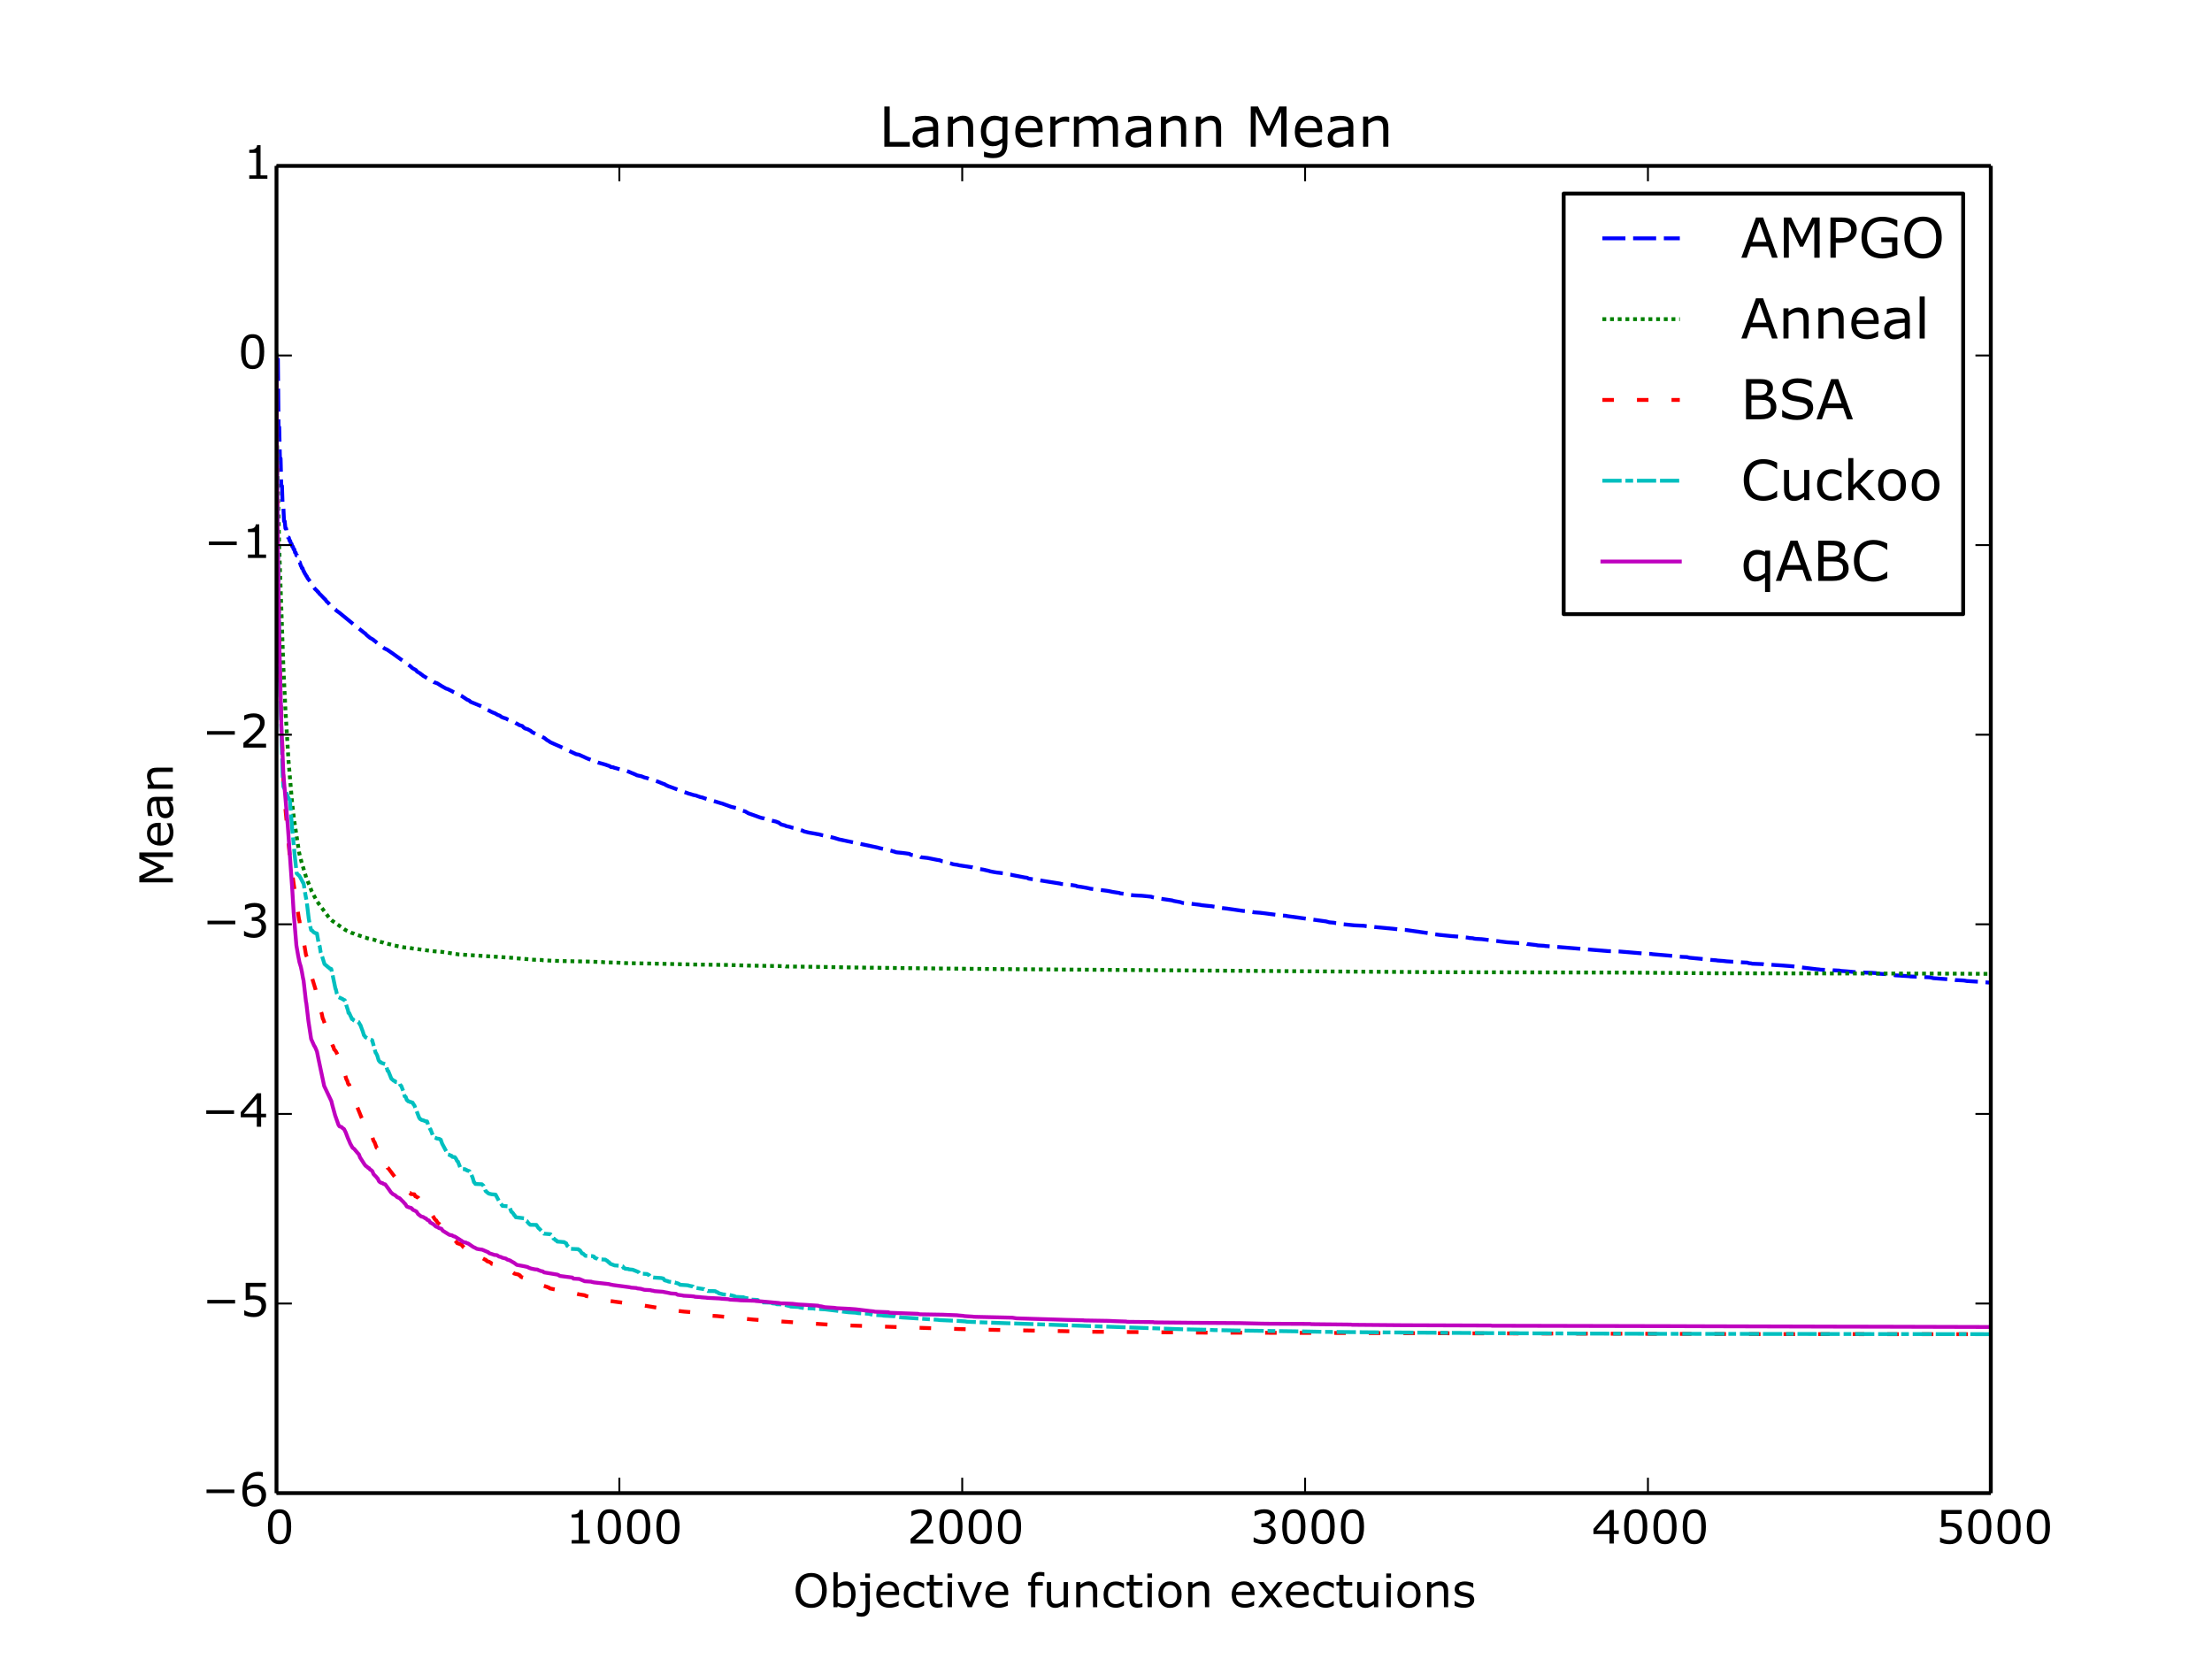 <?xml version="1.0" encoding="utf-8" standalone="no"?>
<!DOCTYPE svg PUBLIC "-//W3C//DTD SVG 1.1//EN"
  "http://www.w3.org/Graphics/SVG/1.1/DTD/svg11.dtd">
<!-- Created with matplotlib (http://matplotlib.org/) -->
<svg height="432pt" version="1.1" viewBox="0 0 576 432" width="576pt" xmlns="http://www.w3.org/2000/svg" xmlns:xlink="http://www.w3.org/1999/xlink">
 <defs>
  <style type="text/css">
*{stroke-linecap:butt;stroke-linejoin:round;}
  </style>
 </defs>
 <g id="figure_1">
  <g id="patch_1">
   <path d="
M0 432
L576 432
L576 0
L0 0
z
" style="fill:#ffffff;"/>
  </g>
  <g id="axes_1">
   <g id="patch_2">
    <path d="
M72 388.8
L518.4 388.8
L518.4 43.2
L72 43.2
z
" style="fill:#ffffff;"/>
   </g>
   <g id="line2d_1">
    <path clip-path="url(#p7ff5b81e1d)" d="
M72 93.554
L72.357 93.554
L72.536 111.234
L72.714 111.234
L72.893 119.381
L73.071 119.381
L73.25 126.55
L73.428 126.55
L73.607 132.015
L73.786 132.015
L73.964 135.744
L74.143 135.744
L74.321 137.604
L74.5 137.604
L74.678 138.954
L74.857 138.954
L75.035 140.006
L75.214 140.007
L75.393 140.781
L75.571 140.824
L75.75 141.612
L75.928 141.613
L76.107 142.324
L76.285 142.351
L76.464 143.041
L76.643 143.045
L76.821 143.87
L77 143.91
L77.178 144.615
L77.357 144.615
L77.535 145.272
L77.714 145.316
L77.982 146.418
L78.071 146.421
L78.339 147.334
L78.428 147.367
L78.607 147.942
L78.785 147.955
L79.053 148.78
L79.142 148.792
L79.41 149.439
L79.499 149.458
L79.767 150.015
L79.857 150.015
L80.124 150.64
L80.214 150.663
L81.285 152.237
L81.374 152.256
L81.642 152.793
L81.821 153.037
L81.999 153.336
L82.178 153.491
L82.356 153.671
L82.535 153.814
L82.714 154.09
L82.892 154.18
L83.16 154.587
L83.517 154.917
L84.588 156.023
L84.678 156.057
L85.035 156.597
L85.392 156.895
L85.928 157.525
L86.195 157.679
L86.463 158.066
L86.642 158.194
L87.356 158.69
L87.535 158.959
L88.427 159.593
L92.267 162.742
L92.445 162.862
L94.856 164.801
L95.124 164.966
L95.391 165.285
L95.659 165.522
L96.373 166.113
L97.177 166.56
L97.445 166.834
L97.623 166.925
L98.248 167.486
L99.141 168.078
L99.588 168.468
L100.123 168.857
L100.48 169.022
L100.837 169.192
L102.087 170.047
L106.908 173.516
L107.355 173.954
L108.337 174.509
L108.605 174.882
L108.873 175.04
L109.23 175.248
L109.408 175.338
L109.676 175.609
L109.855 175.672
L110.123 175.941
L111.551 176.793
L111.997 177.187
L112.444 177.358
L112.712 177.445
L112.98 177.636
L113.426 177.786
L113.872 177.941
L115.033 178.673
L115.212 178.773
L116.194 179.328
L116.551 179.417
L117.801 180.044
L117.979 180.163
L120.211 181.24
L121.64 182.196
L122.175 182.416
L122.532 182.757
L125.747 184.082
L126.104 184.331
L126.372 184.402
L126.639 184.743
L127.532 185.116
L127.711 185.248
L128.157 185.448
L128.425 185.586
L128.782 185.685
L129.318 185.993
L129.675 186.192
L130.121 186.34
L130.568 186.686
L130.925 186.834
L131.193 186.949
L131.639 187.061
L131.907 187.183
L132.085 187.302
L132.621 187.502
L132.978 187.61
L133.514 187.888
L133.871 188.014
L134.317 188.298
L134.942 188.634
L135.21 188.815
L136.014 189.052
L136.371 189.459
L136.46 189.473
L136.639 189.66
L137.532 189.937
L137.71 190.069
L138.156 190.282
L138.335 190.453
L138.692 190.729
L139.674 191.159
L139.942 191.337
L140.835 191.698
L141.013 191.774
L141.281 191.92
L141.728 192.155
L142.442 192.724
L142.888 192.972
L143.335 193.294
L147.799 195.278
L148.067 195.477
L150.031 196.39
L150.745 196.519
L152.173 197.155
L152.441 197.292
L152.977 197.527
L155.388 198.428
L155.834 198.595
L157.441 199.047
L158.78 199.503
L159.048 199.721
L159.673 199.795
L159.941 199.92
L162.351 200.582
L163.155 200.724
L165.565 201.726
L165.833 201.881
L167.083 202.16
L167.797 202.451
L168.512 202.62
L168.958 202.805
L169.672 203.064
L170.119 203.177
L171.369 203.55
L172.351 203.956
L172.797 204.128
L173.065 204.207
L173.422 204.458
L173.69 204.549
L173.868 204.664
L179.404 206.673
L179.761 206.757
L180.564 207.018
L181.1 207.117
L181.368 207.196
L181.547 207.273
L182.439 207.581
L182.886 207.662
L183.421 207.861
L184.314 208.146
L184.582 208.228
L185.028 208.329
L187.618 209.13
L187.975 209.216
L190.475 210.121
L191.814 210.418
L192.171 210.629
L192.439 210.769
L192.974 210.936
L193.242 211.082
L194.046 211.285
L194.849 211.771
L196.635 212.403
L197.438 212.7
L198.153 212.948
L198.51 213.033
L198.867 213.088
L199.76 213.376
L200.117 213.477
L201.545 213.823
L201.813 213.877
L202.17 213.969
L202.438 214.112
L202.706 214.166
L203.42 214.692
L204.045 214.855
L204.402 214.939
L204.581 215.064
L204.938 215.163
L205.741 215.346
L206.188 215.502
L206.456 215.562
L207.081 215.678
L209.134 216.349
L209.313 216.483
L210.652 216.809
L212.17 217.068
L212.705 217.176
L213.062 217.228
L213.42 217.307
L214.044 217.477
L214.491 217.554
L214.848 217.703
L215.741 217.791
L216.098 217.908
L217.169 218.169
L218.508 218.582
L228.508 220.694
L228.954 220.83
L232.258 221.576
L232.615 221.714
L232.883 221.729
L233.15 221.884
L233.597 221.961
L235.025 222.101
L235.74 222.189
L236.811 222.341
L237.168 222.585
L237.704 222.685
L239.489 222.997
L239.846 223.229
L241.543 223.413
L243.953 223.896
L244.668 224.008
L245.382 224.274
L246.007 224.357
L246.185 224.436
L246.632 224.547
L246.9 224.694
L247.257 224.764
L247.703 224.879
L248.06 225.002
L248.328 225.075
L249.31 225.203
L249.756 225.321
L253.149 225.839
L253.506 225.941
L254.22 226.164
L256.006 226.438
L257.524 226.787
L257.881 226.904
L258.863 227.091
L259.577 227.207
L260.559 227.312
L260.827 227.364
L261.809 227.456
L262.166 227.59
L263.148 227.74
L263.416 227.822
L266.809 228.479
L267.434 228.564
L267.88 228.797
L268.595 228.907
L270.291 229.058
L270.559 229.206
L276.094 230.091
L276.273 230.178
L277.79 230.279
L278.594 230.386
L280.201 230.647
L280.469 230.796
L281.54 230.953
L282.165 231.056
L282.79 231.168
L283.504 231.31
L283.861 231.41
L288.147 231.943
L288.683 232.032
L289.308 232.157
L289.575 232.227
L291.45 232.517
L291.718 232.637
L293.057 232.791
L293.682 232.971
L295.2 233.143
L297.343 233.253
L299.128 233.428
L299.843 233.511
L300.021 233.613
L301.539 233.872
L301.717 233.958
L302.521 234.068
L305.199 234.459
L305.646 234.604
L307.431 234.926
L307.878 235.113
L309.217 235.222
L312.431 235.609
L312.967 235.719
L315.556 235.985
L315.913 236.054
L316.984 236.196
L317.163 236.274
L317.877 236.397
L318.413 236.473
L319.395 236.58
L323.68 237.198
L325.287 237.307
L326.18 237.468
L326.448 237.551
L328.144 237.68
L333.59 238.377
L334.84 238.466
L335.197 238.551
L344.572 239.832
L345.286 239.929
L346.179 240.171
L347.34 240.27
L347.875 240.385
L348.5 240.455
L348.768 240.531
L349.482 240.642
L352.696 240.959
L355.107 241.066
L355.821 241.167
L356.982 241.278
L357.428 241.317
L358.232 241.423
L362.696 241.836
L363.856 241.969
L364.035 242.047
L366.088 242.158
L373.409 243.202
L373.677 243.282
L374.748 243.431
L377.963 243.758
L379.48 243.869
L379.837 243.906
L380.998 244.004
L381.355 244.072
L382.248 244.17
L382.605 244.252
L383.498 244.314
L383.855 244.411
L384.212 244.464
L385.908 244.563
L392.426 245.365
L393.854 245.462
L394.301 245.499
L395.194 245.554
L395.461 245.613
L397.426 245.708
L397.693 245.813
L400.015 246.09
L400.461 246.183
L402.068 246.277
L402.425 246.342
L404.032 246.45
L418.406 247.634
L418.764 247.666
L421.799 247.772
L427.424 248.246
L427.959 248.293
L429.924 248.397
L430.37 248.469
L436.084 248.963
L436.441 249.031
L437.602 249.125
L437.959 249.162
L439.298 249.221
L439.566 249.3
L439.923 249.392
L444.744 249.847
L445.726 249.971
L446.887 250.053
L447.244 250.12
L448.762 250.229
L449.565 250.325
L451.261 250.436
L451.797 250.468
L453.226 250.554
L453.761 250.601
L455.011 250.661
L455.368 250.799
L455.993 250.867
L456.261 250.949
L458.94 251.054
L459.297 251.118
L461.172 251.214
L462.064 251.282
L463.85 251.392
L466.618 251.607
L472.956 252.376
L473.76 252.449
L474.117 252.507
L477.063 252.612
L477.331 252.656
L478.938 252.735
L479.385 252.827
L480.813 252.929
L482.063 253.04
L483.402 253.172
L484.652 253.228
L487.509 253.323
L487.866 253.36
L488.58 253.406
L488.759 253.5
L489.92 253.6
L490.812 253.646
L491.705 253.756
L492.33 253.853
L493.223 253.905
L493.491 253.973
L494.919 254.056
L495.366 254.093
L497.062 254.196
L497.598 254.274
L500.187 254.363
L500.544 254.402
L502.597 254.499
L503.49 254.727
L508.044 255.053
L509.026 255.155
L509.293 255.21
L511.168 255.301
L511.525 255.335
L512.15 255.455
L514.204 255.581
L515.989 255.679
L516.347 255.749
L517.864 255.852
L518.311 255.899
L518.311 255.899" style="fill:none;stroke:#0000ff;stroke-dasharray:6,2;stroke-dashoffset:0.0;"/>
   </g>
   <g id="line2d_2">
    <path clip-path="url(#p7ff5b81e1d)" d="
M72 91.989
L72.089 110.734
L72.179 117.935
L72.714 142.804
L73.786 173.647
L74.321 184.716
L75.125 198.074
L76.018 208.558
L76.196 210.128
L76.553 213.236
L76.821 215.032
L77.892 222.044
L78.517 224.47
L79.767 228.615
L80.392 230.112
L80.66 230.677
L81.107 231.967
L81.642 233.017
L82.624 234.789
L82.892 235.168
L83.249 235.68
L85.66 238.929
L85.928 239.258
L86.463 239.732
L89.945 242.167
L91.463 242.895
L92.177 243.116
L92.534 243.302
L94.409 243.887
L94.588 244.014
L95.213 244.161
L95.481 244.278
L96.106 244.431
L97.356 244.695
L98.873 245.226
L99.766 245.439
L100.123 245.583
L100.659 245.666
L101.016 245.776
L101.998 246.01
L102.266 246.127
L105.212 246.695
L106.641 246.805
L107.266 246.95
L111.372 247.497
L113.158 247.721
L115.122 247.872
L119.408 248.523
L133.603 249.424
L133.871 249.495
L135.567 249.623
L135.924 249.661
L138.156 249.81
L138.424 249.89
L141.103 249.983
L141.371 250.047
L143.87 250.178
L146.995 250.269
L153.691 250.396
L154.138 250.427
L156.816 250.518
L157.352 250.577
L161.101 250.687
L162.976 250.792
L169.226 250.902
L181.189 251.164
L189.314 251.272
L190.207 251.294
L193.689 251.4
L194.671 251.435
L204.402 251.59
L204.67 251.665
L213.241 251.772
L216.098 251.819
L222.258 251.932
L242.793 252.177
L257.524 252.32
L259.577 252.341
L372.516 253.152
L423.317 253.263
L445.28 253.437
L509.918 253.54
L511.168 253.556
L518.311 253.589
L518.311 253.589" style="fill:none;stroke:#008000;stroke-dasharray:1,1;stroke-dashoffset:0.0;"/>
   </g>
   <g id="line2d_3">
    <path clip-path="url(#p7ff5b81e1d)" d="
M72 93.688
L72.089 117.248
L72.268 135.992
L72.803 171.635
L73.875 205.723
L75.393 222.236
L75.928 226.46
L76.285 228.771
L76.464 230.091
L77.892 239.585
L77.982 239.742
L78.16 241.751
L78.339 242.501
L78.607 243.364
L78.696 243.551
L79.053 245.431
L79.142 245.477
L79.678 248.645
L79.946 249.239
L80.124 250.526
L80.214 250.638
L80.571 252.678
L80.749 253.108
L80.928 253.57
L82.178 257.684
L82.267 258.113
L82.446 259.551
L82.803 260.522
L82.981 261.6
L83.16 261.93
L83.606 263.475
L83.785 263.985
L84.053 265.288
L84.142 265.337
L84.678 266.847
L85.303 268.982
L85.392 269.084
L85.749 270.084
L85.928 270.16
L86.374 271.589
L86.731 272.542
L86.82 272.546
L86.999 273.26
L87.178 273.417
L87.445 273.745
L87.981 274.778
L88.517 276.589
L88.695 276.722
L89.142 277.614
L90.213 281.082
L90.392 281.34
L90.659 282.234
L90.838 282.441
L90.927 282.455
L91.106 283.018
L91.374 283.454
L91.642 284.471
L91.731 284.523
L92.177 285.607
L92.356 286.601
L92.981 288.337
L93.07 288.379
L94.141 291.03
L94.588 291.934
L94.766 291.95
L94.945 292.383
L95.749 293.758
L95.927 294.483
L96.016 294.483
L96.195 294.715
L96.284 294.794
L96.731 295.878
L96.998 296.243
L97.266 297.048
L97.534 297.443
L98.07 298.882
L98.159 298.903
L98.516 299.398
L98.784 300.418
L99.052 300.609
L99.23 300.708
L100.034 301.653
L100.123 301.684
L100.212 302.035
L100.391 302.947
L100.57 303.352
L100.659 303.397
L100.927 304.119
L101.105 304.211
L102.891 306.572
L103.427 307.1
L103.605 307.284
L103.694 307.298
L103.873 307.599
L104.052 308.033
L104.766 309
L104.944 309.329
L105.837 309.915
L106.105 310.404
L106.194 310.404
L106.462 310.564
L106.73 310.602
L106.998 310.929
L107.891 310.991
L108.158 311.518
L108.337 311.532
L108.605 311.758
L108.873 311.839
L109.051 312.069
L110.39 313.348
L110.658 313.616
L110.748 313.628
L110.926 313.816
L111.105 314.461
L111.194 314.52
L111.372 314.75
L111.551 314.768
L113.158 317.373
L113.337 317.611
L113.515 317.785
L113.604 317.792
L113.962 318.424
L114.229 318.576
L114.497 318.863
L115.212 319.58
L115.926 320.649
L116.015 320.662
L116.372 321.202
L116.64 321.343
L116.819 321.528
L117.176 322.166
L117.711 322.435
L117.89 322.666
L118.247 322.785
L118.604 323.144
L118.783 323.372
L118.872 323.393
L119.051 323.717
L119.765 323.952
L120.122 324.126
L120.211 324.136
L120.479 324.546
L120.568 324.553
L120.747 324.842
L121.104 325.052
L121.372 325.388
L121.908 325.504
L122.175 325.63
L122.622 325.787
L122.89 325.924
L123.425 326.007
L123.604 326.302
L123.782 326.547
L124.05 326.804
L124.586 326.962
L124.675 326.969
L124.854 327.24
L125.032 327.344
L125.3 327.433
L126.282 328.001
L126.461 328.026
L126.639 328.241
L126.729 328.264
L126.907 328.455
L127.354 328.565
L127.711 328.779
L127.889 328.885
L128.068 329.115
L128.425 329.178
L128.604 329.332
L128.693 329.336
L128.871 329.577
L129.496 329.783
L130.478 329.981
L130.657 330.167
L131.103 330.415
L131.282 330.451
L131.46 330.728
L131.728 330.813
L131.907 330.94
L132.71 331.04
L133.603 331.382
L133.96 331.648
L134.496 331.779
L135.032 331.888
L135.21 332.067
L135.389 332.09
L135.567 332.402
L135.835 332.57
L136.282 332.711
L136.549 332.816
L136.639 332.816
L136.817 333.043
L137.532 333.15
L138.067 333.33
L138.603 333.587
L138.871 333.705
L139.049 333.987
L139.228 334.054
L139.496 334.129
L139.942 334.238
L142.978 335.301
L143.156 335.504
L146.192 336.1
L146.37 336.257
L146.995 336.35
L147.442 336.476
L148.513 336.689
L149.674 336.777
L150.834 337.06
L152.084 337.251
L152.352 337.311
L152.531 337.457
L153.959 337.778
L154.584 337.905
L154.763 337.919
L154.941 338.093
L156.37 338.311
L158.155 338.652
L158.691 338.75
L165.476 339.687
L166.637 339.797
L170.565 340.432
L171.012 340.504
L174.404 340.832
L175.208 341.015
L175.386 341.229
L178.154 341.538
L179.493 341.645
L179.94 341.685
L180.118 341.873
L180.386 341.984
L181.279 342.059
L182.707 342.208
L182.886 342.323
L183.511 342.394
L183.868 342.453
L184.671 342.582
L186.636 342.695
L196.099 343.608
L197.528 343.714
L214.937 344.872
L216.634 344.985
L217.437 345.02
L220.651 345.126
L222.258 345.186
L244.043 345.907
L248.06 346.02
L249.756 346.081
L255.292 346.205
L255.917 346.239
L275.737 346.61
L276.808 346.628
L281.808 346.736
L282.165 346.774
L296.807 346.88
L298.771 346.897
L313.592 347.013
L460.279 347.403
L518.311 347.424
L518.311 347.424" style="fill:none;stroke:#ff0000;stroke-dasharray:3,6;stroke-dashoffset:0.0;"/>
   </g>
   <g id="line2d_4">
    <path clip-path="url(#p7ff5b81e1d)" d="
M72 92.526
L72.089 114.711
L72.268 135.634
L72.803 173.014
L73.428 196.298
L73.607 202.1
L73.786 204.814
L74.5 206.278
L74.768 206.907
L74.946 207.482
L75.035 207.604
L75.214 207.985
L75.482 208.323
L76.196 217.298
L76.285 217.827
L76.732 222.667
L77.267 227.46
L77.625 227.785
L77.803 227.975
L77.892 227.976
L78.25 228.57
L78.964 229.968
L79.053 229.968
L79.499 232.833
L79.857 234.711
L80.124 236.914
L80.392 239.178
L80.66 240.722
L81.017 242.19
L81.374 242.395
L81.642 242.731
L81.821 242.799
L81.999 242.946
L82.446 243.045
L82.535 243.083
L82.981 245.68
L83.249 246.401
L83.517 248.056
L83.963 249.314
L84.499 251.046
L85.035 251.508
L85.124 251.524
L85.303 251.74
L85.66 251.983
L85.838 252.196
L86.195 252.272
L86.285 252.383
L86.463 253.427
L86.553 253.617
L87.356 257.494
L87.445 257.578
L87.713 258.74
L88.07 259.624
L89.052 260.067
L89.677 260.447
L89.767 260.452
L90.481 262.706
L90.57 262.895
L90.749 263.771
L90.927 263.777
L91.195 264.366
L91.374 264.753
L91.463 264.89
L91.642 265.363
L91.909 265.409
L92.088 265.682
L92.356 265.837
L92.891 265.946
L93.249 266.058
L93.338 266.097
L93.784 266.866
L93.874 266.968
L94.052 267.479
L94.499 268.688
L94.766 269.584
L94.945 269.743
L95.124 270.062
L95.838 270.428
L96.106 270.539
L96.284 270.625
L96.909 270.855
L97.802 274.109
L97.891 274.187
L98.07 274.521
L98.248 274.899
L98.605 276.111
L98.963 276.566
L99.141 276.566
L99.32 276.766
L100.302 277.096
L100.659 277.915
L100.927 278.835
L101.105 278.896
L101.909 280.893
L102.534 281.428
L102.802 281.493
L102.98 281.725
L103.784 281.86
L103.962 282.022
L104.052 282.022
L104.23 282.537
L104.498 282.795
L105.034 284.187
L105.391 285.517
L105.659 285.644
L105.926 286.442
L106.016 286.442
L106.284 286.778
L106.551 286.801
L106.73 286.953
L107.087 286.983
L107.266 287.108
L107.444 287.118
L107.623 287.506
L107.891 287.82
L108.426 289.171
L109.14 291.033
L109.319 291.305
L109.498 291.465
L109.587 291.468
L109.765 291.621
L110.301 291.756
L110.837 291.998
L111.194 292.004
L111.283 292.232
L111.462 292.849
L111.997 294.026
L112.087 294.046
L112.89 296.132
L113.515 296.346
L113.783 296.472
L114.408 296.562
L114.587 296.709
L114.765 296.756
L115.122 297.783
L116.64 300.629
L116.908 300.695
L117.176 300.803
L117.354 300.93
L117.533 300.93
L117.801 301.25
L118.426 301.316
L118.783 301.803
L118.961 302.212
L119.14 302.447
L119.229 302.447
L119.943 304.278
L120.3 304.397
L121.104 304.461
L121.283 304.627
L121.461 304.641
L121.64 304.803
L122.086 304.915
L122.265 305.009
L122.532 305.608
L122.622 305.611
L123.068 306.645
L123.425 307.851
L123.515 307.86
L123.782 308.301
L125.479 308.371
L125.925 308.798
L126.461 310.151
L127.175 310.746
L127.354 310.833
L128.068 310.993
L129.05 311.074
L129.943 312.767
L130.211 313.072
L130.389 313.374
L130.836 314.004
L132.175 314.109
L132.621 314.154
L133.157 315.553
L133.425 315.72
L133.692 316.063
L133.871 316.392
L133.96 316.396
L134.317 316.97
L136.549 317.255
L136.728 317.42
L137.085 317.91
L137.174 317.949
L137.532 318.42
L137.71 318.613
L138.067 318.934
L139.674 318.962
L140.21 319.785
L140.388 319.886
L141.638 321.248
L143.335 321.388
L143.87 321.871
L143.96 321.984
L144.138 322.538
L144.317 322.576
L144.585 322.898
L144.852 322.978
L145.12 323.306
L145.835 323.354
L146.906 323.443
L147.084 323.584
L147.442 323.763
L147.709 324.428
L147.888 324.477
L148.067 324.657
L148.245 324.759
L148.334 324.783
L148.513 325.197
L150.566 325.278
L150.745 325.473
L151.013 325.568
L151.548 326.381
L151.816 326.428
L152.441 327.011
L154.316 327.098
L154.673 327.221
L154.852 327.519
L155.477 327.774
L155.655 327.905
L157.62 328.004
L158.066 328.314
L158.155 328.335
L158.423 328.656
L158.602 328.667
L158.869 329.061
L160.03 329.505
L161.548 329.615
L162.173 329.758
L162.351 330.147
L162.619 330.206
L162.798 330.37
L163.601 330.448
L163.78 330.534
L164.762 330.631
L166.28 331.246
L166.548 331.627
L168.512 331.75
L168.78 331.932
L169.047 332.047
L169.315 332.444
L169.583 332.56
L170.297 332.676
L172.261 332.807
L172.529 332.902
L172.708 332.904
L173.065 333.393
L173.779 333.581
L173.868 333.581
L174.047 333.713
L175.743 333.945
L176.011 334.069
L176.458 334.17
L176.904 334.39
L177.083 334.558
L178.779 334.662
L179.225 334.715
L179.493 334.821
L180.386 334.985
L180.475 335.029
L180.654 335.281
L183.332 335.69
L183.511 335.848
L184.046 336.045
L184.314 336.181
L186.011 336.203
L186.278 336.228
L186.457 336.373
L186.993 336.57
L187.171 336.759
L187.528 336.854
L188.332 337.062
L189.76 337.164
L190.653 337.351
L191.1 337.483
L191.278 337.504
L191.457 337.691
L192.082 337.725
L193.599 337.794
L193.778 337.914
L195.028 338.153
L195.206 338.393
L197.26 338.497
L197.438 338.606
L197.796 338.724
L198.063 338.901
L198.331 339.068
L198.688 339.151
L200.92 339.214
L201.099 339.392
L201.992 339.473
L202.26 339.622
L204.045 339.682
L204.224 339.773
L205.741 340.139
L205.92 340.227
L207.884 340.334
L208.42 340.47
L209.045 340.566
L209.491 340.637
L211.812 340.716
L212.17 340.801
L214.848 340.955
L217.794 341.304
L219.044 341.484
L220.919 341.709
L222.794 341.824
L223.508 341.949
L226.187 342.096
L227.347 342.39
L229.579 342.507
L230.115 342.605
L233.061 342.755
L233.418 342.866
L234.847 343.063
L236.632 343.174
L244.31 343.683
L244.578 343.738
L249.578 343.969
L251.364 344.095
L251.81 344.18
L254.578 344.286
L255.47 344.33
L308.146 346.147
L314.752 346.276
L316.181 346.354
L322.52 346.465
L332.073 346.601
L339.84 346.71
L344.661 346.81
L356.625 346.927
L372.874 347.038
L391.89 347.169
L419.478 347.28
L433.316 347.326
L518.311 347.415
L518.311 347.415" style="fill:none;stroke:#00bfbf;stroke-dasharray:5,1,2,1,5,1;stroke-dashoffset:0.0;"/>
   </g>
   <g id="line2d_5">
    <path clip-path="url(#p7ff5b81e1d)" d="
M72 92.956
L72.089 115.212
L72.268 136.587
L72.714 166.776
L73.25 188.473
L73.786 201.494
L74.768 213.046
L74.946 215.097
L76.107 231.629
L76.464 237.574
L77.178 246.183
L77.625 248.792
L77.982 250.595
L78.339 251.762
L78.607 253.027
L78.875 254.548
L79.053 255.377
L79.678 260.858
L79.767 261.217
L80.303 265.82
L81.017 270.535
L81.821 272.339
L81.999 272.568
L82.267 273.159
L82.535 273.832
L82.892 275.574
L84.41 282.771
L86.285 286.734
L86.553 287.837
L87.267 290.436
L88.16 292.963
L88.427 293.323
L88.874 293.448
L89.052 293.589
L89.231 293.779
L89.588 293.999
L90.035 294.899
L90.57 296.326
L90.838 296.916
L91.195 297.78
L91.82 298.897
L92.088 299.059
L92.267 299.22
L92.624 299.649
L93.249 300.395
L93.427 300.54
L93.784 301.463
L93.963 301.714
L94.856 303.118
L95.213 303.582
L95.481 303.75
L95.927 304.163
L96.106 304.18
L96.373 304.57
L96.463 304.576
L96.731 304.761
L96.909 304.946
L96.998 305.059
L97.266 305.742
L98.07 306.566
L98.248 306.833
L98.338 306.861
L98.695 307.604
L98.963 307.849
L99.32 308.025
L99.677 308.109
L99.855 308.298
L100.302 308.402
L101.284 309.732
L101.82 310.508
L101.998 310.649
L102.266 310.918
L102.534 311.057
L102.891 311.24
L103.427 311.735
L104.052 312.008
L104.766 312.728
L105.034 312.98
L105.212 313.212
L105.569 313.573
L105.926 314.165
L106.462 314.381
L106.998 314.534
L107.087 314.556
L107.266 314.795
L107.355 314.795
L107.533 315.049
L107.801 315.156
L108.426 315.458
L108.873 316.139
L109.676 316.766
L109.944 316.832
L110.212 316.909
L110.748 317.263
L110.926 317.27
L111.194 317.621
L111.64 317.785
L111.73 317.85
L111.997 318.304
L112.533 318.614
L112.801 318.748
L113.515 319.402
L114.051 319.574
L114.319 319.813
L114.676 319.878
L114.854 319.963
L114.944 319.971
L115.301 320.471
L116.64 321.311
L116.997 321.53
L117.265 321.6
L117.711 321.679
L118.068 321.92
L118.426 321.989
L119.497 322.649
L119.943 322.95
L120.211 323.096
L120.39 323.299
L120.658 323.381
L120.836 323.499
L121.372 323.566
L121.55 323.721
L121.908 323.804
L123.247 324.721
L123.515 324.833
L123.782 324.964
L123.961 325.075
L124.14 325.18
L124.764 325.304
L125.568 325.414
L127.175 326.097
L127.354 326.318
L128.425 326.661
L128.693 326.772
L129.407 326.847
L129.943 327.202
L130.478 327.327
L130.746 327.491
L131.728 327.739
L132.085 327.989
L132.621 328.154
L132.8 328.222
L133.335 328.543
L133.871 328.844
L134.317 329.177
L134.585 329.375
L136.46 329.721
L137.353 329.921
L137.621 330.073
L137.978 330.221
L138.335 330.335
L139.139 330.503
L139.406 330.547
L139.942 330.586
L140.21 330.742
L140.478 330.818
L140.746 330.947
L141.371 331.078
L141.638 331.325
L145.21 331.919
L145.835 332.264
L149.049 332.674
L149.316 332.95
L150.834 333.037
L152.263 333.634
L153.959 333.743
L154.138 333.818
L154.673 333.936
L157.798 334.282
L158.602 334.38
L158.869 334.465
L159.673 334.628
L163.601 335.145
L164.048 335.204
L164.316 335.291
L165.744 335.399
L165.923 335.493
L166.815 335.59
L167.797 335.864
L169.404 335.954
L169.672 336.055
L170.119 336.106
L170.387 336.205
L172.619 336.373
L172.886 336.441
L173.779 336.597
L174.761 336.814
L176.011 336.896
L176.458 337.159
L177.708 337.325
L177.975 337.399
L179.94 337.509
L180.743 337.592
L180.922 337.674
L182.35 337.768
L182.618 337.818
L183.868 337.912
L184.136 337.958
L187.35 338.12
L188.064 338.206
L189.582 338.302
L190.117 338.423
L191.992 338.523
L192.796 338.604
L196.546 338.714
L196.813 338.776
L198.242 338.883
L202.706 339.284
L203.331 339.396
L204.224 339.407
L206.366 339.504
L207.884 339.681
L209.848 339.789
L213.062 339.998
L213.241 340.106
L213.866 340.176
L214.134 340.237
L214.491 340.319
L214.759 340.391
L217.259 340.551
L217.884 340.655
L220.205 340.764
L221.098 340.81
L222.794 340.933
L226.544 341.385
L227.526 341.485
L227.794 341.562
L231.365 341.696
L231.543 341.837
L239.043 342.116
L239.489 342.24
L245.471 342.343
L246.453 342.386
L249.221 342.49
L249.667 342.547
L250.828 342.643
L251.096 342.702
L251.542 342.733
L253.328 342.843
L253.596 342.889
L263.595 343.116
L264.666 343.287
L277.79 343.691
L282.076 343.793
L282.344 343.841
L288.593 343.946
L290.557 344.04
L293.236 344.124
L293.504 344.198
L300.289 344.273
L300.557 344.348
L311.36 344.457
L322.877 344.534
L328.234 344.664
L329.841 344.692
L341.179 344.749
L341.447 344.809
L351.804 344.918
L352.071 344.972
L365.106 345.082
L367.338 345.092
L388.23 345.167
L388.498 345.218
L436.084 345.327
L441.173 345.348
L482.063 345.458
L488.223 345.465
L518.311 345.548
L518.311 345.548" style="fill:none;stroke:#bf00bf;stroke-linecap:square;"/>
   </g>
   <g id="matplotlib.axis_1">
    <g id="xtick_1">
     <g id="line2d_6">
      <defs>
       <path d="
M0 0
L0 -4" id="mc7db9fdffb" style="stroke:#000000;stroke-width:0.5;"/>
      </defs>
      <g>
       <use style="stroke:#000000;stroke-width:0.5;" x="72.0" xlink:href="#mc7db9fdffb" y="388.8"/>
      </g>
     </g>
     <g id="line2d_7">
      <defs>
       <path d="
M0 0
L0 4" id="m5a7d422ac3" style="stroke:#000000;stroke-width:0.5;"/>
      </defs>
      <g>
       <use style="stroke:#000000;stroke-width:0.5;" x="72.0" xlink:href="#m5a7d422ac3" y="43.2"/>
      </g>
     </g>
     <g id="text_1">
      <!-- 0 -->
      <defs>
       <path d="
M56.984 36.375
Q56.984 16.797 50.859 7.641
Q44.734 -1.516 31.844 -1.516
Q18.75 -1.516 12.719 7.766
Q6.688 17.047 6.688 36.281
Q6.688 55.672 12.781 64.922
Q18.891 74.172 31.844 74.172
Q44.922 74.172 50.953 64.766
Q56.984 55.375 56.984 36.375
M44.141 14.203
Q45.844 18.172 46.453 23.516
Q47.078 28.859 47.078 36.375
Q47.078 43.797 46.453 49.266
Q45.844 54.734 44.094 58.547
Q42.391 62.312 39.422 64.203
Q36.469 66.109 31.844 66.109
Q27.25 66.109 24.234 64.203
Q21.234 62.312 19.484 58.453
Q17.828 54.828 17.219 49.016
Q16.609 43.219 16.609 36.281
Q16.609 28.656 17.141 23.531
Q17.672 18.406 19.438 14.359
Q21.047 10.547 24 8.547
Q26.953 6.547 31.844 6.547
Q36.422 6.547 39.453 8.453
Q42.484 10.359 44.141 14.203" id="Verdana-30"/>
      </defs>
      <g transform="translate(68.982 401.918)scale(0.12 -0.12)">
       <use xlink:href="#Verdana-30"/>
      </g>
     </g>
    </g>
    <g id="xtick_2">
     <g id="line2d_8">
      <g>
       <use style="stroke:#000000;stroke-width:0.5;" x="161.28" xlink:href="#mc7db9fdffb" y="388.8"/>
      </g>
     </g>
     <g id="line2d_9">
      <g>
       <use style="stroke:#000000;stroke-width:0.5;" x="161.28" xlink:href="#m5a7d422ac3" y="43.2"/>
      </g>
     </g>
     <g id="text_2">
      <!-- 1000 -->
      <defs>
       <path d="
M52.938 0
L13.578 0
L13.578 7.422
L28.719 7.422
L28.719 56.156
L13.578 56.156
L13.578 62.797
Q16.656 62.797 20.172 63.297
Q23.688 63.812 25.484 64.797
Q27.734 66.016 29.031 67.891
Q30.328 69.781 30.516 72.953
L38.094 72.953
L38.094 7.422
L52.938 7.422
z
" id="Verdana-31"/>
      </defs>
      <g transform="translate(147.232 401.918)scale(0.12 -0.12)">
       <use xlink:href="#Verdana-31"/>
       <use x="63.574" xlink:href="#Verdana-30"/>
       <use x="127.148" xlink:href="#Verdana-30"/>
       <use x="190.723" xlink:href="#Verdana-30"/>
      </g>
     </g>
    </g>
    <g id="xtick_3">
     <g id="line2d_10">
      <g>
       <use style="stroke:#000000;stroke-width:0.5;" x="250.56" xlink:href="#mc7db9fdffb" y="388.8"/>
      </g>
     </g>
     <g id="line2d_11">
      <g>
       <use style="stroke:#000000;stroke-width:0.5;" x="250.56" xlink:href="#m5a7d422ac3" y="43.2"/>
      </g>
     </g>
     <g id="text_3">
      <!-- 2000 -->
      <defs>
       <path d="
M57.078 0
L7.859 0
L7.859 10.203
Q12.984 14.594 18.141 18.984
Q23.297 23.391 27.734 27.734
Q37.109 36.812 40.578 42.156
Q44.047 47.516 44.047 53.719
Q44.047 59.375 40.312 62.562
Q36.578 65.766 29.891 65.766
Q25.438 65.766 20.266 64.203
Q15.094 62.641 10.156 59.422
L9.672 59.422
L9.672 69.672
Q13.141 71.391 18.922 72.797
Q24.703 74.219 30.125 74.219
Q41.312 74.219 47.656 68.812
Q54 63.422 54 54.203
Q54 50.047 52.953 46.453
Q51.906 42.875 49.859 39.656
Q47.953 36.625 45.391 33.688
Q42.828 30.766 39.156 27.203
Q33.938 22.078 28.359 17.266
Q22.797 12.453 17.969 8.344
L57.078 8.344
z
" id="Verdana-32"/>
      </defs>
      <g transform="translate(236.168 401.918)scale(0.12 -0.12)">
       <use xlink:href="#Verdana-32"/>
       <use x="63.574" xlink:href="#Verdana-30"/>
       <use x="127.148" xlink:href="#Verdana-30"/>
       <use x="190.723" xlink:href="#Verdana-30"/>
      </g>
     </g>
    </g>
    <g id="xtick_4">
     <g id="line2d_12">
      <g>
       <use style="stroke:#000000;stroke-width:0.5;" x="339.84" xlink:href="#mc7db9fdffb" y="388.8"/>
      </g>
     </g>
     <g id="line2d_13">
      <g>
       <use style="stroke:#000000;stroke-width:0.5;" x="339.84" xlink:href="#m5a7d422ac3" y="43.2"/>
      </g>
     </g>
     <g id="text_4">
      <!-- 3000 -->
      <defs>
       <path d="
M50.688 35.016
Q53.031 32.906 54.547 29.734
Q56.062 26.562 56.062 21.531
Q56.062 16.547 54.25 12.391
Q52.438 8.25 49.172 5.172
Q45.516 1.766 40.547 0.125
Q35.594 -1.516 29.688 -1.516
Q23.641 -1.516 17.781 -0.062
Q11.922 1.375 8.156 3.078
L8.156 13.281
L8.891 13.281
Q13.031 10.547 18.641 8.734
Q24.266 6.938 29.5 6.938
Q32.562 6.938 36.031 7.953
Q39.5 8.984 41.656 10.984
Q43.891 13.141 44.984 15.719
Q46.094 18.312 46.094 22.266
Q46.094 26.172 44.844 28.734
Q43.609 31.297 41.406 32.766
Q39.203 34.281 36.078 34.844
Q32.953 35.406 29.344 35.406
L24.953 35.406
L24.953 43.5
L28.375 43.5
Q35.797 43.5 40.203 46.594
Q44.625 49.703 44.625 55.672
Q44.625 58.297 43.5 60.266
Q42.391 62.25 40.375 63.531
Q38.281 64.797 35.891 65.281
Q33.5 65.766 30.469 65.766
Q25.828 65.766 20.594 64.109
Q15.375 62.453 10.75 59.422
L10.25 59.422
L10.25 69.625
Q13.719 71.344 19.5 72.781
Q25.297 74.219 30.719 74.219
Q36.031 74.219 40.078 73.234
Q44.141 72.266 47.406 70.125
Q50.922 67.781 52.734 64.453
Q54.547 61.141 54.547 56.688
Q54.547 50.641 50.266 46.125
Q46 41.609 40.188 40.438
L40.188 39.75
Q42.531 39.359 45.547 38.109
Q48.578 36.859 50.688 35.016" id="Verdana-33"/>
      </defs>
      <g transform="translate(325.466 401.918)scale(0.12 -0.12)">
       <use xlink:href="#Verdana-33"/>
       <use x="63.574" xlink:href="#Verdana-30"/>
       <use x="127.148" xlink:href="#Verdana-30"/>
       <use x="190.723" xlink:href="#Verdana-30"/>
      </g>
     </g>
    </g>
    <g id="xtick_5">
     <g id="line2d_14">
      <g>
       <use style="stroke:#000000;stroke-width:0.5;" x="429.12" xlink:href="#mc7db9fdffb" y="388.8"/>
      </g>
     </g>
     <g id="line2d_15">
      <g>
       <use style="stroke:#000000;stroke-width:0.5;" x="429.12" xlink:href="#m5a7d422ac3" y="43.2"/>
      </g>
     </g>
     <g id="text_5">
      <!-- 4000 -->
      <defs>
       <path d="
M58.734 20.453
L47.953 20.453
L47.953 0
L38.578 0
L38.578 20.453
L3.766 20.453
L3.766 31.688
L38.969 72.703
L47.953 72.703
L47.953 28.266
L58.734 28.266
z

M38.578 28.266
L38.578 61.078
L10.406 28.266
z
" id="Verdana-34"/>
      </defs>
      <g transform="translate(414.483 401.918)scale(0.12 -0.12)">
       <use xlink:href="#Verdana-34"/>
       <use x="63.574" xlink:href="#Verdana-30"/>
       <use x="127.148" xlink:href="#Verdana-30"/>
       <use x="190.723" xlink:href="#Verdana-30"/>
      </g>
     </g>
    </g>
    <g id="xtick_6">
     <g id="line2d_16">
      <g>
       <use style="stroke:#000000;stroke-width:0.5;" x="518.4" xlink:href="#mc7db9fdffb" y="388.8"/>
      </g>
     </g>
     <g id="line2d_17">
      <g>
       <use style="stroke:#000000;stroke-width:0.5;" x="518.4" xlink:href="#m5a7d422ac3" y="43.2"/>
      </g>
     </g>
     <g id="text_6">
      <!-- 5000 -->
      <defs>
       <path d="
M56.5 23.094
Q56.5 18.016 54.641 13.375
Q52.781 8.734 49.562 5.562
Q46.047 2.156 41.188 0.312
Q36.328 -1.516 29.938 -1.516
Q23.969 -1.516 18.453 -0.266
Q12.938 0.984 9.125 2.734
L9.125 13.031
L9.812 13.031
Q13.812 10.5 19.188 8.719
Q24.562 6.938 29.734 6.938
Q33.203 6.938 36.453 7.906
Q39.703 8.891 42.234 11.328
Q44.391 13.422 45.484 16.344
Q46.578 19.281 46.578 23.141
Q46.578 26.906 45.281 29.484
Q44 32.078 41.703 33.641
Q39.156 35.5 35.516 36.25
Q31.891 37.016 27.391 37.016
Q23.094 37.016 19.109 36.422
Q15.141 35.844 12.25 35.25
L12.25 72.703
L56 72.703
L56 64.156
L21.688 64.156
L21.688 44.828
Q23.781 45.016 25.969 45.109
Q28.172 45.219 29.781 45.219
Q35.688 45.219 40.125 44.219
Q44.578 43.219 48.297 40.672
Q52.203 37.984 54.344 33.734
Q56.5 29.5 56.5 23.094" id="Verdana-35"/>
      </defs>
      <g transform="translate(504.084 401.918)scale(0.12 -0.12)">
       <use xlink:href="#Verdana-35"/>
       <use x="63.574" xlink:href="#Verdana-30"/>
       <use x="127.148" xlink:href="#Verdana-30"/>
       <use x="190.723" xlink:href="#Verdana-30"/>
      </g>
     </g>
    </g>
    <g id="text_7">
     <!-- Objective function exectuions -->
     <defs>
      <path d="
M57.031 27.688
Q57.031 20.844 55.094 15.375
Q53.172 9.906 49.906 6.203
Q46.438 2.344 42.281 0.406
Q38.141 -1.516 33.156 -1.516
Q28.516 -1.516 25.047 -0.406
Q21.578 0.688 18.219 2.547
L17.625 0
L9.031 0
L9.031 75.984
L18.219 75.984
L18.219 48.828
Q22.078 52 26.422 54.031
Q30.766 56.062 36.188 56.062
Q45.844 56.062 51.438 48.641
Q57.031 41.219 57.031 27.688
M47.562 27.438
Q47.562 37.203 44.328 42.25
Q41.109 47.312 33.938 47.312
Q29.938 47.312 25.828 45.578
Q21.734 43.844 18.219 41.109
L18.219 9.859
Q22.125 8.109 24.922 7.422
Q27.734 6.734 31.297 6.734
Q38.922 6.734 43.234 11.734
Q47.562 16.75 47.562 27.438" id="Verdana-62"/>
      <path d="
M56.203 54.547
L34.125 0
L24.906 0
L2.984 54.547
L12.938 54.547
L29.828 11.141
L46.578 54.547
z
" id="Verdana-76"/>
      <path d="
M56.25 0
L44.672 0
L29.203 20.953
L13.625 0
L2.938 0
L24.219 27.203
L3.125 54.547
L14.703 54.547
L30.078 33.938
L45.516 54.547
L56.25 54.547
L34.812 27.688
z
" id="Verdana-78"/>
      <path d="
M54.688 26.312
L14.5 26.312
Q14.5 21.297 16.016 17.547
Q17.531 13.812 20.172 11.422
Q22.703 9.078 26.188 7.906
Q29.688 6.734 33.891 6.734
Q39.453 6.734 45.094 8.953
Q50.734 11.188 53.125 13.328
L53.609 13.328
L53.609 3.328
Q48.969 1.375 44.141 0.047
Q39.312 -1.266 33.984 -1.266
Q20.406 -1.266 12.781 6.078
Q5.172 13.422 5.172 26.953
Q5.172 40.328 12.469 48.188
Q19.781 56.062 31.688 56.062
Q42.719 56.062 48.703 49.609
Q54.688 43.172 54.688 31.297
z

M45.75 33.344
Q45.703 40.578 42.109 44.531
Q38.531 48.484 31.203 48.484
Q23.828 48.484 19.453 44.141
Q15.094 39.797 14.5 33.344
z
" id="Verdana-65"/>
      <path d="
M49.359 3.422
Q44.781 1.219 40.656 0
Q36.531 -1.219 31.891 -1.219
Q25.984 -1.219 21.047 0.516
Q16.109 2.25 12.594 5.766
Q9.031 9.281 7.078 14.641
Q5.125 20.016 5.125 27.203
Q5.125 40.578 12.469 48.188
Q19.828 55.812 31.891 55.812
Q36.578 55.812 41.094 54.484
Q45.609 53.172 49.359 51.266
L49.359 41.062
L48.875 41.062
Q44.672 44.344 40.203 46.094
Q35.75 47.859 31.5 47.859
Q23.688 47.859 19.172 42.609
Q14.656 37.359 14.656 27.203
Q14.656 17.328 19.062 12.031
Q23.484 6.734 31.5 6.734
Q34.281 6.734 37.156 7.469
Q40.047 8.203 42.328 9.375
Q44.344 10.406 46.094 11.547
Q47.859 12.703 48.875 13.531
L49.359 13.531
z
" id="Verdana-63"/>
      <path d="
M26.031 63.672
L15.672 63.672
L15.672 73.188
L26.031 73.188
z

M25.438 -1.312
Q25.438 -10.891 20.547 -15.766
Q15.672 -20.656 7.469 -20.656
Q5.516 -20.656 2.312 -20.266
Q-0.875 -19.875 -3.031 -19.281
L-3.031 -10.547
L-2.547 -10.547
Q-1.172 -11.078 1.141 -11.766
Q3.469 -12.453 5.672 -12.453
Q9.188 -12.453 11.328 -11.469
Q13.484 -10.5 14.547 -8.547
Q15.625 -6.594 15.938 -3.828
Q16.266 -1.078 16.266 2.875
L16.266 46.828
L4.891 46.828
L4.891 54.547
L25.438 54.547
z
" id="Verdana-6a"/>
      <path d="
M18.891 63.672
L8.547 63.672
L8.547 73.188
L18.891 73.188
z

M18.312 0
L9.125 0
L9.125 54.547
L18.312 54.547
z
" id="Verdana-69"/>
      <path d="
M54.641 0
L45.453 0
L45.453 31.062
Q45.453 34.812 45.016 38.109
Q44.578 41.406 43.406 43.266
Q42.188 45.312 39.891 46.312
Q37.594 47.312 33.938 47.312
Q30.172 47.312 26.062 45.453
Q21.969 43.609 18.219 40.719
L18.219 0
L9.031 0
L9.031 54.547
L18.219 54.547
L18.219 48.484
Q22.516 52.047 27.094 54.047
Q31.688 56.062 36.531 56.062
Q45.359 56.062 50 50.734
Q54.641 45.406 54.641 35.406
z
" id="Verdana-6e"/>
      <path d="
M48 15.719
Q48 8.25 41.812 3.469
Q35.641 -1.312 24.953 -1.312
Q18.891 -1.312 13.844 0.125
Q8.797 1.562 5.375 3.266
L5.375 13.578
L5.859 13.578
Q10.203 10.297 15.516 8.375
Q20.844 6.453 25.734 6.453
Q31.781 6.453 35.203 8.406
Q38.625 10.359 38.625 14.547
Q38.625 17.781 36.766 19.438
Q34.906 21.094 29.641 22.266
Q27.688 22.703 24.531 23.281
Q21.391 23.875 18.797 24.562
Q11.625 26.469 8.609 30.156
Q5.609 33.844 5.609 39.203
Q5.609 42.578 7 45.547
Q8.406 48.531 11.234 50.875
Q13.969 53.172 18.188 54.516
Q22.406 55.859 27.641 55.859
Q32.516 55.859 37.516 54.656
Q42.531 53.469 45.844 51.766
L45.844 41.938
L45.359 41.938
Q41.844 44.531 36.812 46.312
Q31.781 48.094 26.953 48.094
Q21.922 48.094 18.453 46.156
Q14.984 44.234 14.984 40.438
Q14.984 37.062 17.094 35.359
Q19.141 33.641 23.734 32.562
Q26.266 31.984 29.406 31.391
Q32.562 30.812 34.672 30.328
Q41.062 28.859 44.531 25.297
Q48 21.688 48 15.719" id="Verdana-73"/>
      <path d="
M38.375 67.094
L37.891 67.094
Q36.375 67.531 33.938 67.984
Q31.5 68.453 29.641 68.453
Q23.734 68.453 21.062 65.844
Q18.406 63.234 18.406 56.391
L18.406 54.547
L34.969 54.547
L34.969 46.828
L18.703 46.828
L18.703 0
L9.516 0
L9.516 46.828
L3.328 46.828
L3.328 54.547
L9.516 54.547
L9.516 56.344
Q9.516 66.062 14.344 71.266
Q19.188 76.469 28.328 76.469
Q31.391 76.469 33.859 76.172
Q36.328 75.875 38.375 75.484
z
" id="Verdana-66"/>
      <path id="Verdana-20"/>
      <path d="
M63.969 64.359
Q68.406 59.469 70.766 52.391
Q73.141 45.312 73.141 36.328
Q73.141 27.344 70.719 20.234
Q68.312 13.141 63.969 8.406
Q59.469 3.469 53.344 0.969
Q47.219 -1.516 39.359 -1.516
Q31.688 -1.516 25.406 1.016
Q19.141 3.562 14.75 8.406
Q10.359 13.234 7.984 20.266
Q5.609 27.297 5.609 36.328
Q5.609 45.219 7.953 52.266
Q10.297 59.328 14.797 64.359
Q19.094 69.141 25.469 71.672
Q31.844 74.219 39.359 74.219
Q47.172 74.219 53.391 71.656
Q59.625 69.094 63.969 64.359
M63.094 36.328
Q63.094 50.484 56.734 58.172
Q50.391 65.875 39.406 65.875
Q28.328 65.875 22 58.172
Q15.672 50.484 15.672 36.328
Q15.672 22.016 22.109 14.422
Q28.562 6.844 39.406 6.844
Q50.25 6.844 56.672 14.422
Q63.094 22.016 63.094 36.328" id="Verdana-4f"/>
      <path d="
M55.516 27.25
Q55.516 13.922 48.672 6.203
Q41.844 -1.516 30.375 -1.516
Q18.797 -1.516 11.984 6.203
Q5.172 13.922 5.172 27.25
Q5.172 40.578 11.984 48.312
Q18.797 56.062 30.375 56.062
Q41.844 56.062 48.672 48.312
Q55.516 40.578 55.516 27.25
M46.047 27.25
Q46.047 37.844 41.891 42.984
Q37.75 48.141 30.375 48.141
Q22.906 48.141 18.781 42.984
Q14.656 37.844 14.656 27.25
Q14.656 17 18.797 11.688
Q22.953 6.391 30.375 6.391
Q37.703 6.391 41.875 11.641
Q46.047 16.891 46.047 27.25" id="Verdana-6f"/>
      <path d="
M37.359 0.484
Q34.766 -0.203 31.703 -0.641
Q28.656 -1.078 26.266 -1.078
Q17.922 -1.078 13.578 3.406
Q9.234 7.906 9.234 17.828
L9.234 46.828
L3.031 46.828
L3.031 54.547
L9.234 54.547
L9.234 70.219
L18.406 70.219
L18.406 54.547
L37.359 54.547
L37.359 46.828
L18.406 46.828
L18.406 21.969
Q18.406 17.672 18.594 15.25
Q18.797 12.844 19.969 10.75
Q21.047 8.797 22.922 7.891
Q24.812 6.984 28.656 6.984
Q30.906 6.984 33.344 7.641
Q35.797 8.297 36.859 8.734
L37.359 8.734
z
" id="Verdana-74"/>
      <path d="
M54.25 0
L45.062 0
L45.062 6.062
Q40.438 2.391 36.188 0.438
Q31.938 -1.516 26.812 -1.516
Q18.219 -1.516 13.422 3.734
Q8.641 8.984 8.641 19.141
L8.641 54.547
L17.828 54.547
L17.828 23.484
Q17.828 19.344 18.219 16.375
Q18.609 13.422 19.875 11.328
Q21.188 9.188 23.281 8.203
Q25.391 7.234 29.391 7.234
Q32.953 7.234 37.172 9.078
Q41.406 10.938 45.062 13.812
L45.062 54.547
L54.25 54.547
z
" id="Verdana-75"/>
     </defs>
     <g transform="translate(206.508 418.509)scale(0.12 -0.12)">
      <use xlink:href="#Verdana-4f"/>
      <use x="78.711" xlink:href="#Verdana-62"/>
      <use x="141.016" xlink:href="#Verdana-6a"/>
      <use x="175.439" xlink:href="#Verdana-65"/>
      <use x="235.01" xlink:href="#Verdana-63"/>
      <use x="287.109" xlink:href="#Verdana-74"/>
      <use x="326.514" xlink:href="#Verdana-69"/>
      <use x="353.955" xlink:href="#Verdana-76"/>
      <use x="412.26" xlink:href="#Verdana-65"/>
      <use x="471.83" xlink:href="#Verdana-20"/>
      <use x="506.986" xlink:href="#Verdana-66"/>
      <use x="542.143" xlink:href="#Verdana-75"/>
      <use x="605.424" xlink:href="#Verdana-6e"/>
      <use x="668.705" xlink:href="#Verdana-63"/>
      <use x="720.805" xlink:href="#Verdana-74"/>
      <use x="760.209" xlink:href="#Verdana-69"/>
      <use x="787.65" xlink:href="#Verdana-6f"/>
      <use x="848.344" xlink:href="#Verdana-6e"/>
      <use x="911.625" xlink:href="#Verdana-20"/>
      <use x="946.781" xlink:href="#Verdana-65"/>
      <use x="1006.352" xlink:href="#Verdana-78"/>
      <use x="1064.406" xlink:href="#Verdana-65"/>
      <use x="1123.977" xlink:href="#Verdana-63"/>
      <use x="1176.076" xlink:href="#Verdana-74"/>
      <use x="1215.48" xlink:href="#Verdana-75"/>
      <use x="1278.762" xlink:href="#Verdana-69"/>
      <use x="1306.203" xlink:href="#Verdana-6f"/>
      <use x="1366.896" xlink:href="#Verdana-6e"/>
      <use x="1430.178" xlink:href="#Verdana-73"/>
     </g>
    </g>
   </g>
   <g id="matplotlib.axis_2">
    <g id="ytick_1">
     <g id="line2d_18">
      <defs>
       <path d="
M0 0
L4 0" id="md7965d1ba0" style="stroke:#000000;stroke-width:0.5;"/>
      </defs>
      <g>
       <use style="stroke:#000000;stroke-width:0.5;" x="72.0" xlink:href="#md7965d1ba0" y="388.8"/>
      </g>
     </g>
     <g id="line2d_19">
      <defs>
       <path d="
M0 0
L-4 0" id="md9a1c1a7cd" style="stroke:#000000;stroke-width:0.5;"/>
      </defs>
      <g>
       <use style="stroke:#000000;stroke-width:0.5;" x="518.4" xlink:href="#md9a1c1a7cd" y="388.8"/>
      </g>
     </g>
     <g id="text_8">
      <!-- −6 -->
      <defs>
       <path d="
M71.094 27.938
L10.75 27.938
L10.75 35.75
L71.094 35.75
z
" id="Verdana-2212"/>
       <path d="
M58.156 23.578
Q58.156 12.5 50.859 5.484
Q43.562 -1.516 32.953 -1.516
Q27.594 -1.516 23.188 0.141
Q18.797 1.812 15.438 5.078
Q11.234 9.125 8.953 15.812
Q6.688 22.516 6.688 31.938
Q6.688 41.609 8.766 49.078
Q10.844 56.547 15.375 62.359
Q19.672 67.875 26.453 70.969
Q33.25 74.078 42.281 74.078
Q45.172 74.078 47.125 73.828
Q49.078 73.578 51.078 72.953
L51.078 63.625
L50.594 63.625
Q49.219 64.359 46.453 65.016
Q43.703 65.672 40.828 65.672
Q30.328 65.672 24.078 59.109
Q17.828 52.547 16.797 41.359
Q20.906 43.844 24.875 45.141
Q28.859 46.438 34.078 46.438
Q38.719 46.438 42.25 45.578
Q45.797 44.734 49.516 42.141
Q53.812 39.156 55.984 34.609
Q58.156 30.078 58.156 23.578
M48.25 23.188
Q48.25 27.734 46.906 30.703
Q45.562 33.688 42.484 35.891
Q40.234 37.453 37.5 37.938
Q34.766 38.422 31.781 38.422
Q27.641 38.422 24.078 37.438
Q20.516 36.469 16.75 34.422
Q16.656 33.344 16.594 32.344
Q16.547 31.344 16.547 29.828
Q16.547 22.125 18.141 17.656
Q19.734 13.188 22.516 10.594
Q24.75 8.453 27.359 7.453
Q29.984 6.453 33.062 6.453
Q40.141 6.453 44.188 10.766
Q48.25 15.094 48.25 23.188" id="Verdana-36"/>
      </defs>
      <g transform="translate(52.49 392.152)scale(0.12 -0.12)">
       <use xlink:href="#Verdana-2212"/>
       <use x="81.836" xlink:href="#Verdana-36"/>
      </g>
     </g>
    </g>
    <g id="ytick_2">
     <g id="line2d_20">
      <g>
       <use style="stroke:#000000;stroke-width:0.5;" x="72.0" xlink:href="#md7965d1ba0" y="339.429"/>
      </g>
     </g>
     <g id="line2d_21">
      <g>
       <use style="stroke:#000000;stroke-width:0.5;" x="518.4" xlink:href="#md9a1c1a7cd" y="339.429"/>
      </g>
     </g>
     <g id="text_9">
      <!-- −5 -->
      <g transform="translate(52.689 342.78)scale(0.12 -0.12)">
       <use xlink:href="#Verdana-2212"/>
       <use x="81.836" xlink:href="#Verdana-35"/>
      </g>
     </g>
    </g>
    <g id="ytick_3">
     <g id="line2d_22">
      <g>
       <use style="stroke:#000000;stroke-width:0.5;" x="72.0" xlink:href="#md7965d1ba0" y="290.057"/>
      </g>
     </g>
     <g id="line2d_23">
      <g>
       <use style="stroke:#000000;stroke-width:0.5;" x="518.4" xlink:href="#md9a1c1a7cd" y="290.057"/>
      </g>
     </g>
     <g id="text_10">
      <!-- −4 -->
      <g transform="translate(52.421 293.409)scale(0.12 -0.12)">
       <use xlink:href="#Verdana-2212"/>
       <use x="81.836" xlink:href="#Verdana-34"/>
      </g>
     </g>
    </g>
    <g id="ytick_4">
     <g id="line2d_24">
      <g>
       <use style="stroke:#000000;stroke-width:0.5;" x="72.0" xlink:href="#md7965d1ba0" y="240.686"/>
      </g>
     </g>
     <g id="line2d_25">
      <g>
       <use style="stroke:#000000;stroke-width:0.5;" x="518.4" xlink:href="#md9a1c1a7cd" y="240.686"/>
      </g>
     </g>
     <g id="text_11">
      <!-- −3 -->
      <g transform="translate(52.741 244.037)scale(0.12 -0.12)">
       <use xlink:href="#Verdana-2212"/>
       <use x="81.836" xlink:href="#Verdana-33"/>
      </g>
     </g>
    </g>
    <g id="ytick_5">
     <g id="line2d_26">
      <g>
       <use style="stroke:#000000;stroke-width:0.5;" x="72.0" xlink:href="#md7965d1ba0" y="191.314"/>
      </g>
     </g>
     <g id="line2d_27">
      <g>
       <use style="stroke:#000000;stroke-width:0.5;" x="518.4" xlink:href="#md9a1c1a7cd" y="191.314"/>
      </g>
     </g>
     <g id="text_12">
      <!-- −2 -->
      <g transform="translate(52.619 194.666)scale(0.12 -0.12)">
       <use xlink:href="#Verdana-2212"/>
       <use x="81.836" xlink:href="#Verdana-32"/>
      </g>
     </g>
    </g>
    <g id="ytick_6">
     <g id="line2d_28">
      <g>
       <use style="stroke:#000000;stroke-width:0.5;" x="72.0" xlink:href="#md7965d1ba0" y="141.943"/>
      </g>
     </g>
     <g id="line2d_29">
      <g>
       <use style="stroke:#000000;stroke-width:0.5;" x="518.4" xlink:href="#md9a1c1a7cd" y="141.943"/>
      </g>
     </g>
     <g id="text_13">
      <!-- −1 -->
      <g transform="translate(53.116 145.294)scale(0.12 -0.12)">
       <use xlink:href="#Verdana-2212"/>
       <use x="81.836" xlink:href="#Verdana-31"/>
      </g>
     </g>
    </g>
    <g id="ytick_7">
     <g id="line2d_30">
      <g>
       <use style="stroke:#000000;stroke-width:0.5;" x="72.0" xlink:href="#md7965d1ba0" y="92.571"/>
      </g>
     </g>
     <g id="line2d_31">
      <g>
       <use style="stroke:#000000;stroke-width:0.5;" x="518.4" xlink:href="#md9a1c1a7cd" y="92.571"/>
      </g>
     </g>
     <g id="text_14">
      <!-- 0 -->
      <g transform="translate(61.964 95.923)scale(0.12 -0.12)">
       <use xlink:href="#Verdana-30"/>
      </g>
     </g>
    </g>
    <g id="ytick_8">
     <g id="line2d_32">
      <g>
       <use style="stroke:#000000;stroke-width:0.5;" x="72.0" xlink:href="#md7965d1ba0" y="43.2"/>
      </g>
     </g>
     <g id="line2d_33">
      <g>
       <use style="stroke:#000000;stroke-width:0.5;" x="518.4" xlink:href="#md9a1c1a7cd" y="43.2"/>
      </g>
     </g>
     <g id="text_15">
      <!-- 1 -->
      <g transform="translate(63.277 46.552)scale(0.12 -0.12)">
       <use xlink:href="#Verdana-31"/>
      </g>
     </g>
    </g>
    <g id="text_16">
     <!-- Mean -->
     <defs>
      <path d="
M51.422 0
L42.281 0
L42.281 5.812
Q41.062 4.984 38.984 3.484
Q36.922 2 34.969 1.125
Q32.672 0 29.688 -0.75
Q26.703 -1.516 22.703 -1.516
Q15.328 -1.516 10.203 3.359
Q5.078 8.25 5.078 15.828
Q5.078 22.016 7.734 25.844
Q10.406 29.688 15.328 31.891
Q20.312 34.078 27.297 34.859
Q34.281 35.641 42.281 36.031
L42.281 37.453
Q42.281 40.578 41.188 42.625
Q40.094 44.672 38.031 45.844
Q36.078 46.969 33.344 47.359
Q30.609 47.75 27.641 47.75
Q24.031 47.75 19.578 46.797
Q15.141 45.844 10.406 44.047
L9.906 44.047
L9.906 53.375
Q12.594 54.109 17.672 54.984
Q22.75 55.859 27.688 55.859
Q33.453 55.859 37.719 54.906
Q42 53.953 45.125 51.656
Q48.188 49.422 49.797 45.844
Q51.422 42.281 51.422 37.016
z

M42.281 13.422
L42.281 28.609
Q38.094 28.375 32.391 27.875
Q26.703 27.391 23.391 26.469
Q19.438 25.344 16.984 22.969
Q14.547 20.609 14.547 16.453
Q14.547 11.766 17.375 9.391
Q20.219 7.031 26.031 7.031
Q30.859 7.031 34.859 8.906
Q38.875 10.797 42.281 13.422" id="Verdana-61"/>
      <path d="
M74.516 0
L64.844 0
L64.844 62.641
L44.625 20.016
L38.875 20.016
L18.797 62.641
L18.797 0
L9.766 0
L9.766 72.703
L22.953 72.703
L42.328 32.234
L61.078 72.703
L74.516 72.703
z
" id="Verdana-4d"/>
     </defs>
     <g transform="translate(45.006 230.928)rotate(-90.0)scale(0.12 -0.12)">
      <use xlink:href="#Verdana-4d"/>
      <use x="84.277" xlink:href="#Verdana-65"/>
      <use x="143.848" xlink:href="#Verdana-61"/>
      <use x="203.906" xlink:href="#Verdana-6e"/>
     </g>
    </g>
   </g>
   <g id="patch_3">
    <path d="
M72 43.2
L518.4 43.2" style="fill:none;stroke:#000000;"/>
   </g>
   <g id="patch_4">
    <path d="
M72 388.8
L72 43.2" style="fill:none;stroke:#000000;"/>
   </g>
   <g id="patch_5">
    <path d="
M518.4 388.8
L518.4 43.2" style="fill:none;stroke:#000000;"/>
   </g>
   <g id="patch_6">
    <path d="
M72 388.8
L518.4 388.8" style="fill:none;stroke:#000000;"/>
   </g>
   <g id="text_17">
    <!-- Langermann Mean -->
    <defs>
     <path d="
M55.766 0
L9.766 0
L9.766 72.703
L19.438 72.703
L19.438 8.594
L55.766 8.594
z
" id="Verdana-4c"/>
     <path d="
M88.625 0
L79.438 0
L79.438 31.062
Q79.438 34.578 79.125 37.844
Q78.812 41.109 77.781 43.062
Q76.656 45.172 74.562 46.234
Q72.469 47.312 68.5 47.312
Q64.656 47.312 60.797 45.375
Q56.938 43.453 53.078 40.484
Q53.219 39.359 53.312 37.859
Q53.422 36.375 53.422 34.906
L53.422 0
L44.234 0
L44.234 31.062
Q44.234 34.672 43.922 37.906
Q43.609 41.156 42.578 43.109
Q41.453 45.219 39.344 46.266
Q37.25 47.312 33.297 47.312
Q29.547 47.312 25.75 45.453
Q21.969 43.609 18.219 40.719
L18.219 0
L9.031 0
L9.031 54.547
L18.219 54.547
L18.219 48.484
Q22.516 52.047 26.781 54.047
Q31.062 56.062 35.891 56.062
Q41.453 56.062 45.328 53.719
Q49.219 51.375 51.125 47.219
Q56.688 51.906 61.281 53.984
Q65.875 56.062 71.094 56.062
Q80.078 56.062 84.344 50.609
Q88.625 45.172 88.625 35.406
z
" id="Verdana-6d"/>
     <path d="
M43.062 44.531
L42.578 44.531
Q40.531 45.016 38.594 45.234
Q36.672 45.453 34.031 45.453
Q29.781 45.453 25.828 43.578
Q21.875 41.703 18.219 38.719
L18.219 0
L9.031 0
L9.031 54.547
L18.219 54.547
L18.219 46.484
Q23.688 50.875 27.859 52.703
Q32.031 54.547 36.375 54.547
Q38.766 54.547 39.844 54.422
Q40.922 54.297 43.062 53.953
z
" id="Verdana-72"/>
     <path d="
M53.266 6.203
Q53.266 -7.672 46.969 -14.156
Q40.672 -20.656 27.594 -20.656
Q23.25 -20.656 19.109 -20.047
Q14.984 -19.438 10.984 -18.312
L10.984 -8.938
L11.469 -8.938
Q13.719 -9.812 18.594 -11.109
Q23.484 -12.406 28.375 -12.406
Q33.062 -12.406 36.125 -11.281
Q39.203 -10.156 40.922 -8.156
Q42.625 -6.25 43.359 -3.562
Q44.094 -0.875 44.094 2.438
L44.094 7.422
Q39.938 4.109 36.156 2.469
Q32.375 0.828 26.516 0.828
Q16.75 0.828 11.016 7.875
Q5.281 14.938 5.281 27.781
Q5.281 34.812 7.25 39.906
Q9.234 45.016 12.641 48.734
Q15.828 52.203 20.359 54.125
Q24.906 56.062 29.391 56.062
Q34.125 56.062 37.328 55.109
Q40.531 54.156 44.094 52.203
L44.672 54.547
L53.266 54.547
z

M44.094 14.984
L44.094 44.734
Q40.438 46.391 37.281 47.094
Q34.125 47.797 31 47.797
Q23.438 47.797 19.094 42.719
Q14.75 37.641 14.75 27.984
Q14.75 18.797 17.969 14.062
Q21.188 9.328 28.656 9.328
Q32.672 9.328 36.688 10.859
Q40.719 12.406 44.094 14.984" id="Verdana-67"/>
    </defs>
    <g transform="translate(228.875 38.2)scale(0.144 -0.144)">
     <use xlink:href="#Verdana-4c"/>
     <use x="55.664" xlink:href="#Verdana-61"/>
     <use x="115.723" xlink:href="#Verdana-6e"/>
     <use x="179.004" xlink:href="#Verdana-67"/>
     <use x="241.309" xlink:href="#Verdana-65"/>
     <use x="300.879" xlink:href="#Verdana-72"/>
     <use x="343.555" xlink:href="#Verdana-6d"/>
     <use x="440.82" xlink:href="#Verdana-61"/>
     <use x="500.879" xlink:href="#Verdana-6e"/>
     <use x="564.16" xlink:href="#Verdana-6e"/>
     <use x="627.441" xlink:href="#Verdana-20"/>
     <use x="662.598" xlink:href="#Verdana-4d"/>
     <use x="746.875" xlink:href="#Verdana-65"/>
     <use x="806.445" xlink:href="#Verdana-61"/>
     <use x="866.504" xlink:href="#Verdana-6e"/>
    </g>
   </g>
   <g id="legend_1">
    <g id="patch_7">
     <path d="
M407.18 159.919
L511.2 159.919
L511.2 50.4
L407.18 50.4
L407.18 159.919
z
" style="fill:#ffffff;stroke:#000000;"/>
    </g>
    <g id="line2d_34">
     <path d="
M417.26 62.062
L437.42 62.062" style="fill:none;stroke:#0000ff;stroke-dasharray:6,2;stroke-dashoffset:0.0;"/>
    </g>
    <g id="line2d_35"/>
    <g id="text_18">
     <!-- AMPGO -->
     <defs>
      <path d="
M57.328 50.734
Q57.328 45.906 55.641 41.766
Q53.953 37.641 50.922 34.625
Q47.172 30.859 42.047 28.969
Q36.922 27.094 29.109 27.094
L19.438 27.094
L19.438 0
L9.766 0
L9.766 72.703
L29.5 72.703
Q36.031 72.703 40.578 71.609
Q45.125 70.516 48.641 68.172
Q52.781 65.375 55.047 61.219
Q57.328 57.078 57.328 50.734
M47.266 50.484
Q47.266 54.25 45.938 57.031
Q44.625 59.812 41.938 61.578
Q39.594 63.094 36.594 63.75
Q33.594 64.406 29 64.406
L19.438 64.406
L19.438 35.359
L27.594 35.359
Q33.453 35.359 37.109 36.406
Q40.766 37.453 43.062 39.75
Q45.359 42.094 46.312 44.672
Q47.266 47.266 47.266 50.484" id="Verdana-50"/>
      <path d="
M70.406 5.375
Q64.453 2.641 57.391 0.609
Q50.344 -1.422 43.75 -1.422
Q35.25 -1.422 28.172 0.922
Q21.094 3.266 16.109 7.953
Q11.078 12.703 8.344 19.797
Q5.609 26.906 5.609 36.422
Q5.609 53.859 15.797 63.938
Q25.984 74.031 43.75 74.031
Q49.953 74.031 56.422 72.531
Q62.891 71.047 70.359 67.484
L70.359 56
L69.484 56
Q67.969 57.172 65.078 59.078
Q62.203 60.984 59.422 62.25
Q56.062 63.766 51.781 64.766
Q47.516 65.766 42.094 65.766
Q29.891 65.766 22.781 57.922
Q15.672 50.094 15.672 36.719
Q15.672 22.609 23.094 14.766
Q30.516 6.938 43.312 6.938
Q48 6.938 52.656 7.859
Q57.328 8.797 60.844 10.25
L60.844 28.078
L41.359 28.078
L41.359 36.578
L70.406 36.578
z
" id="Verdana-47"/>
      <path d="
M67.094 0
L56.781 0
L49.656 20.266
L18.219 20.266
L11.078 0
L1.266 0
L27.734 72.703
L40.625 72.703
z

M46.688 28.562
L33.938 64.266
L21.141 28.562
z
" id="Verdana-41"/>
     </defs>
     <g transform="translate(453.26 67.102)scale(0.144 -0.144)">
      <use xlink:href="#Verdana-41"/>
      <use x="68.359" xlink:href="#Verdana-4d"/>
      <use x="152.637" xlink:href="#Verdana-50"/>
      <use x="212.939" xlink:href="#Verdana-47"/>
      <use x="290.479" xlink:href="#Verdana-4f"/>
     </g>
    </g>
    <g id="line2d_36">
     <path d="
M417.26 83.102
L437.42 83.102" style="fill:none;stroke:#008000;stroke-dasharray:1,1;stroke-dashoffset:0.0;"/>
    </g>
    <g id="line2d_37"/>
    <g id="text_19">
     <!-- Anneal -->
     <defs>
      <path d="
M18.312 0
L9.125 0
L9.125 75.984
L18.312 75.984
z
" id="Verdana-6c"/>
     </defs>
     <g transform="translate(453.26 88.141)scale(0.144 -0.144)">
      <use xlink:href="#Verdana-41"/>
      <use x="68.359" xlink:href="#Verdana-6e"/>
      <use x="131.641" xlink:href="#Verdana-6e"/>
      <use x="194.922" xlink:href="#Verdana-65"/>
      <use x="254.492" xlink:href="#Verdana-61"/>
      <use x="314.551" xlink:href="#Verdana-6c"/>
     </g>
    </g>
    <g id="line2d_38">
     <path d="
M417.26 104.141
L437.42 104.141" style="fill:none;stroke:#ff0000;stroke-dasharray:3,6;stroke-dashoffset:0.0;"/>
    </g>
    <g id="line2d_39"/>
    <g id="text_20">
     <!-- BSA -->
     <defs>
      <path d="
M64.594 22.359
Q64.594 16.938 62.547 12.781
Q60.5 8.641 57.031 5.953
Q52.938 2.734 48.016 1.359
Q43.109 0 35.547 0
L9.766 0
L9.766 72.703
L31.297 72.703
Q39.266 72.703 43.219 72.109
Q47.172 71.531 50.781 69.672
Q54.781 67.578 56.594 64.281
Q58.406 60.984 58.406 56.391
Q58.406 51.219 55.766 47.578
Q53.125 43.953 48.734 41.75
L48.734 41.359
Q56.109 39.844 60.344 34.891
Q64.594 29.938 64.594 22.359
M48.344 55.125
Q48.344 57.766 47.453 59.562
Q46.578 61.375 44.625 62.5
Q42.328 63.812 39.062 64.125
Q35.797 64.453 30.953 64.453
L19.438 64.453
L19.438 43.453
L31.938 43.453
Q36.469 43.453 39.156 43.922
Q41.844 44.391 44.141 45.844
Q46.438 47.312 47.391 49.625
Q48.344 51.953 48.344 55.125
M54.547 21.969
Q54.547 26.375 53.219 28.953
Q51.906 31.547 48.438 33.344
Q46.094 34.578 42.75 34.938
Q39.406 35.297 34.625 35.297
L19.438 35.297
L19.438 8.25
L32.234 8.25
Q38.578 8.25 42.625 8.906
Q46.688 9.578 49.266 11.328
Q52 13.234 53.266 15.672
Q54.547 18.109 54.547 21.969" id="Verdana-42"/>
      <path d="
M62.594 20.75
Q62.594 16.5 60.609 12.344
Q58.641 8.203 55.078 5.328
Q51.172 2.203 45.969 0.438
Q40.766 -1.312 33.453 -1.312
Q25.594 -1.312 19.312 0.141
Q13.031 1.609 6.547 4.5
L6.547 16.609
L7.234 16.609
Q12.75 12.016 19.969 9.516
Q27.203 7.031 33.547 7.031
Q42.531 7.031 47.531 10.391
Q52.547 13.766 52.547 19.391
Q52.547 24.219 50.172 26.516
Q47.797 28.812 42.969 30.078
Q39.312 31.062 35.031 31.688
Q30.766 32.328 25.984 33.297
Q16.312 35.359 11.641 40.312
Q6.984 45.266 6.984 53.219
Q6.984 62.359 14.688 68.188
Q22.406 74.031 34.281 74.031
Q41.938 74.031 48.328 72.562
Q54.734 71.094 59.672 68.953
L59.672 57.516
L58.984 57.516
Q54.828 61.031 48.062 63.344
Q41.312 65.672 34.234 65.672
Q26.469 65.672 21.75 62.453
Q17.047 59.234 17.047 54.156
Q17.047 49.609 19.391 47.016
Q21.734 44.438 27.641 43.062
Q30.766 42.391 36.516 41.406
Q42.281 40.438 46.297 39.406
Q54.391 37.25 58.484 32.906
Q62.594 28.562 62.594 20.75" id="Verdana-53"/>
     </defs>
     <g transform="translate(453.26 109.181)scale(0.144 -0.144)">
      <use xlink:href="#Verdana-42"/>
      <use x="68.555" xlink:href="#Verdana-53"/>
      <use x="135.914" xlink:href="#Verdana-41"/>
     </g>
    </g>
    <g id="line2d_40">
     <path d="
M417.26 125.181
L437.42 125.181" style="fill:none;stroke:#00bfbf;stroke-dasharray:5,1,2,1,5,1;stroke-dashoffset:0.0;"/>
    </g>
    <g id="line2d_41"/>
    <g id="text_21">
     <!-- Cuckoo -->
     <defs>
      <path d="
M58.547 0
L46.438 0
L24.562 23.875
L18.609 18.219
L18.609 0
L9.422 0
L9.422 75.984
L18.609 75.984
L18.609 27.25
L45.125 54.547
L56.688 54.547
L31.344 29.344
z
" id="Verdana-6b"/>
      <path d="
M65.922 5.281
Q63.234 4.109 61.062 3.078
Q58.891 2.047 55.375 0.922
Q52.391 0 48.891 -0.656
Q45.406 -1.312 41.219 -1.312
Q33.297 -1.312 26.828 0.906
Q20.359 3.125 15.578 7.859
Q10.891 12.5 8.25 19.656
Q5.609 26.812 5.609 36.281
Q5.609 45.266 8.141 52.344
Q10.688 59.422 15.484 64.312
Q20.125 69.047 26.688 71.531
Q33.25 74.031 41.266 74.031
Q47.125 74.031 52.953 72.609
Q58.797 71.188 65.922 67.625
L65.922 56.156
L65.188 56.156
Q59.188 61.188 53.266 63.469
Q47.359 65.766 40.625 65.766
Q35.109 65.766 30.688 63.984
Q26.266 62.203 22.797 58.453
Q19.438 54.781 17.547 49.188
Q15.672 43.609 15.672 36.281
Q15.672 28.609 17.75 23.094
Q19.828 17.578 23.094 14.109
Q26.516 10.5 31.078 8.766
Q35.641 7.031 40.719 7.031
Q47.703 7.031 53.797 9.422
Q59.906 11.812 65.234 16.609
L65.922 16.609
z
" id="Verdana-43"/>
     </defs>
     <g transform="translate(453.26 130.221)scale(0.144 -0.144)">
      <use xlink:href="#Verdana-43"/>
      <use x="69.824" xlink:href="#Verdana-75"/>
      <use x="133.105" xlink:href="#Verdana-63"/>
      <use x="185.205" xlink:href="#Verdana-6b"/>
      <use x="243.385" xlink:href="#Verdana-6f"/>
      <use x="304.078" xlink:href="#Verdana-6f"/>
     </g>
    </g>
    <g id="line2d_42">
     <path d="
M417.26 146.221
L437.42 146.221" style="fill:none;stroke:#bf00bf;stroke-linecap:square;"/>
    </g>
    <g id="line2d_43"/>
    <g id="text_22">
     <!-- qABC -->
     <defs>
      <path d="
M53.266 -20.125
L44.094 -20.125
L44.094 6.156
Q39.844 2.484 35.641 0.703
Q31.453 -1.078 26.562 -1.078
Q16.844 -1.078 11.062 6.422
Q5.281 13.922 5.281 27.094
Q5.281 34.125 7.297 39.516
Q9.328 44.922 12.641 48.578
Q15.875 52.156 20.219 54.109
Q24.562 56.062 29.391 56.062
Q33.797 56.062 37.188 55.078
Q40.578 54.109 44.094 52.203
L44.672 54.547
L53.266 54.547
z

M44.094 13.875
L44.094 44.734
Q40.281 46.438 37.344 47.109
Q34.422 47.797 31 47.797
Q23.047 47.797 18.891 42.406
Q14.75 37.016 14.75 27.547
Q14.75 17.969 18.094 12.812
Q21.438 7.672 28.609 7.672
Q32.625 7.672 36.625 9.406
Q40.625 11.141 44.094 13.875" id="Verdana-71"/>
     </defs>
     <g transform="translate(453.26 151.261)scale(0.144 -0.144)">
      <use xlink:href="#Verdana-71"/>
      <use x="62.305" xlink:href="#Verdana-41"/>
      <use x="130.664" xlink:href="#Verdana-42"/>
      <use x="199.219" xlink:href="#Verdana-43"/>
     </g>
    </g>
   </g>
  </g>
 </g>
 <defs>
  <clipPath id="p7ff5b81e1d">
   <rect height="345.6" width="446.4" x="72.0" y="43.2"/>
  </clipPath>
 </defs>
</svg>
